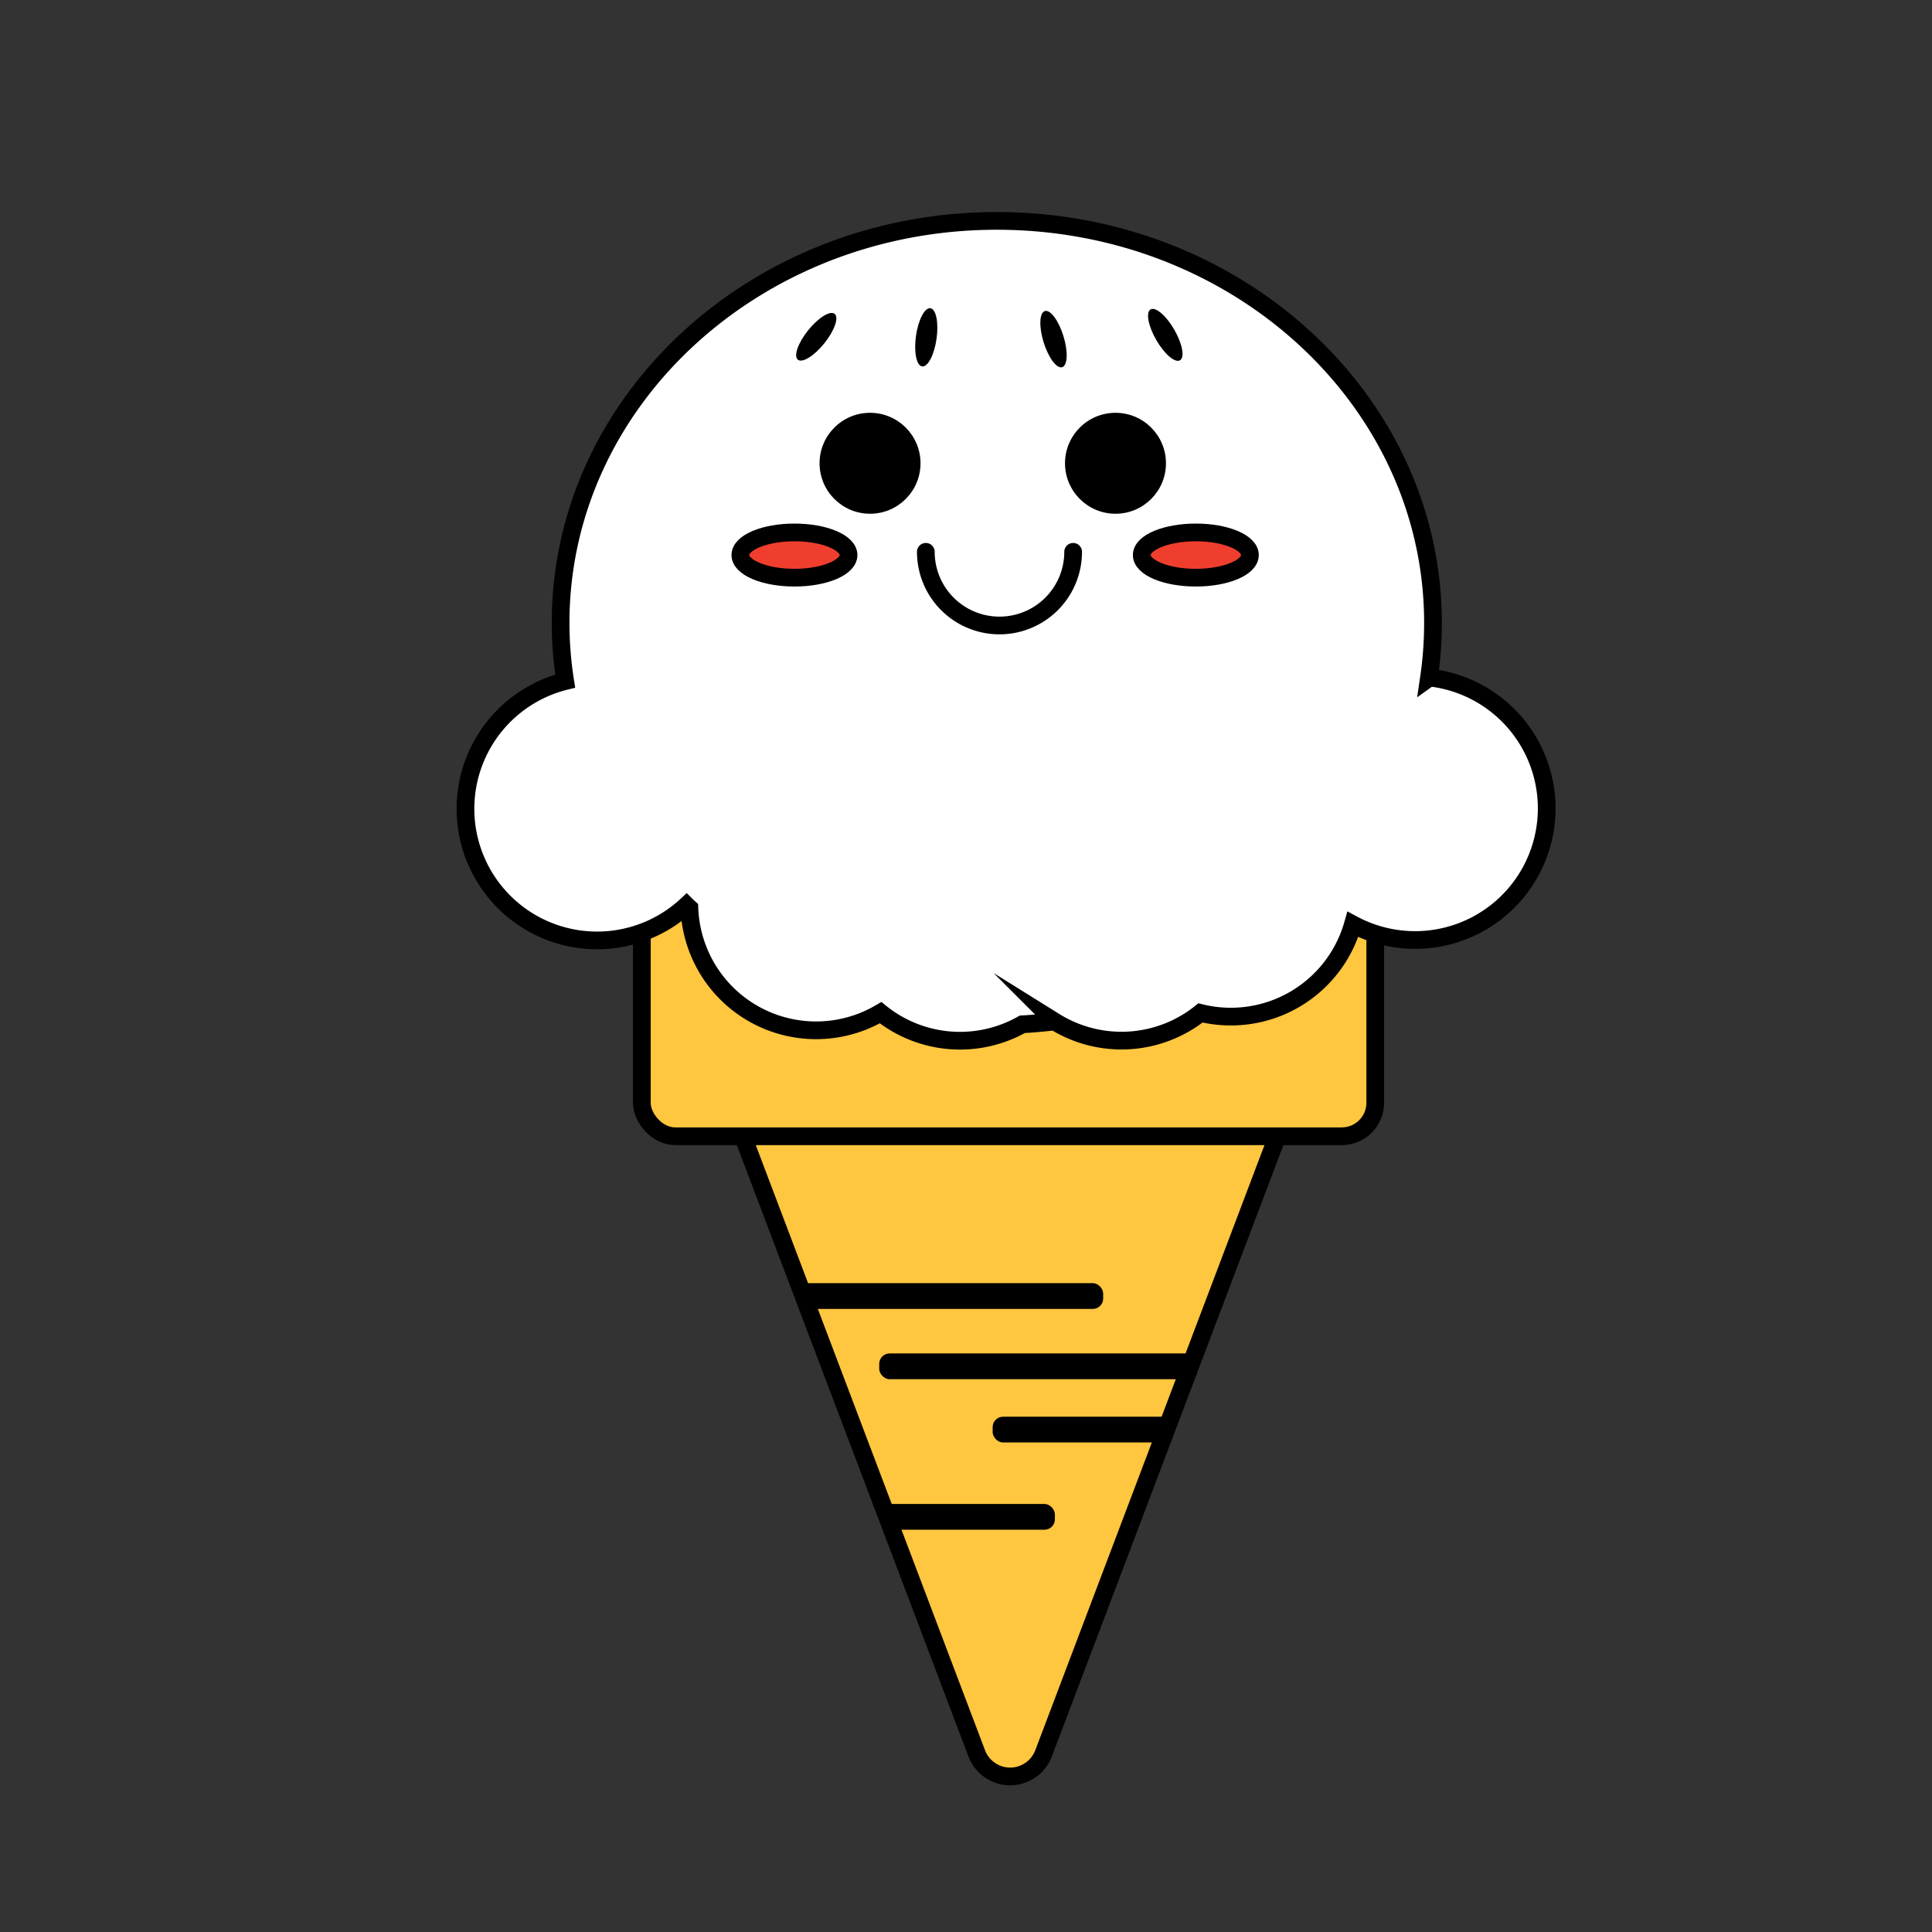 <svg viewBox="0 0 240 240" xmlns:xlink="http://www.w3.org/1999/xlink" xmlns="http://www.w3.org/2000/svg" id="图层_1"><rect x="0" y="0" width="240" height="240" fill="#333333" stroke="none"/><defs><style>.cls-1,.cls-2{fill:#ffc63f;}.cls-1,.cls-4,.cls-5,.cls-6,.cls-7{stroke:#000;stroke-width:2.2px;}.cls-1,.cls-4,.cls-5,.cls-7{stroke-miterlimit:10;}.cls-3{clip-path:url(#clip-path);}.cls-4,.cls-6{fill:none;}.cls-5{fill:#fff;}.cls-6{stroke-linecap:round;stroke-linejoin:round;}.cls-7{fill:#f03e2e;}</style><clipPath id="clip-path"><path d="M129.64,217.8l32.43-85.63a4.44,4.44,0,0,0-4.15-6H93.05a4.45,4.45,0,0,0-4.16,6l32.44,85.63A4.44,4.44,0,0,0,129.64,217.8Z" class="cls-1"></path></clipPath></defs><title>长图总结</title><path d="M129.64,217.8l32.43-85.63a4.44,4.44,0,0,0-4.15-6H93.05a4.45,4.45,0,0,0-4.16,6l32.44,85.63A4.44,4.44,0,0,0,129.64,217.8Z" class="cls-2"></path><g class="cls-3"><rect rx="1.29" height="3.2" width="40.3" y="159.4" x="96.74"></rect><rect rx="1.29" height="3.2" width="40.3" y="175.99" x="123.31"></rect><rect rx="1.29" height="3.2" width="40.3" y="186.83" x="90.74"></rect><rect rx="1.29" height="3.2" width="40.3" y="168.13" x="109.22"></rect></g><path d="M129.64,217.8l32.43-85.63a4.44,4.44,0,0,0-4.15-6H93.05a4.45,4.45,0,0,0-4.16,6l32.44,85.63A4.44,4.44,0,0,0,129.64,217.8Z" class="cls-4"></path><rect rx="4.16" height="37.43" width="91.11" y="103.72" x="79.73" class="cls-1"></rect><path d="M177.51,84.22a46.77,46.77,0,0,0,.5-6.84c0-27.58-24.26-49.94-54.18-49.94S69.64,49.8,69.64,77.38a46.61,46.61,0,0,0,.57,7.23,16.35,16.35,0,1,0,15.07,27.86c.12.12.24.22.36.33a15.75,15.75,0,0,0,23.75,13A15.72,15.72,0,0,0,127,127.24c1.34-.07,2.65-.19,4-.35a15.72,15.72,0,0,0,18.13-1.06,15.76,15.76,0,0,0,18.93-11,16.35,16.35,0,1,0,9.52-30.66Z" class="cls-5"></path><circle r="6.27" cy="57.55" cx="108.08"></circle><circle r="6.27" cy="57.55" cx="138.57"></circle><path d="M133.31,68.55a9.15,9.15,0,0,1-18.3,0" class="cls-6"></path><ellipse ry="2.81" rx="6.72" cy="68.95" cx="98.69" class="cls-7"></ellipse><ellipse ry="2.81" rx="6.72" cy="68.95" cx="148.55" class="cls-7"></ellipse><ellipse transform="translate(5.29 94.71) rotate(-51.24)" ry="1.29" rx="3.65" cy="41.84" cx="101.4"></ellipse><ellipse transform="translate(57.36 149.91) rotate(-81.9)" ry="1.29" rx="3.65" cy="41.91" cx="115.06"></ellipse><ellipse transform="translate(-6.6 40.47) rotate(-17.15)" ry="3.65" rx="1.29" cy="42.12" cx="130.87"></ellipse><ellipse transform="translate(-1.41 77.95) rotate(-30)" ry="3.65" rx="1.29" cy="41.6" cx="144.76"></ellipse></svg>